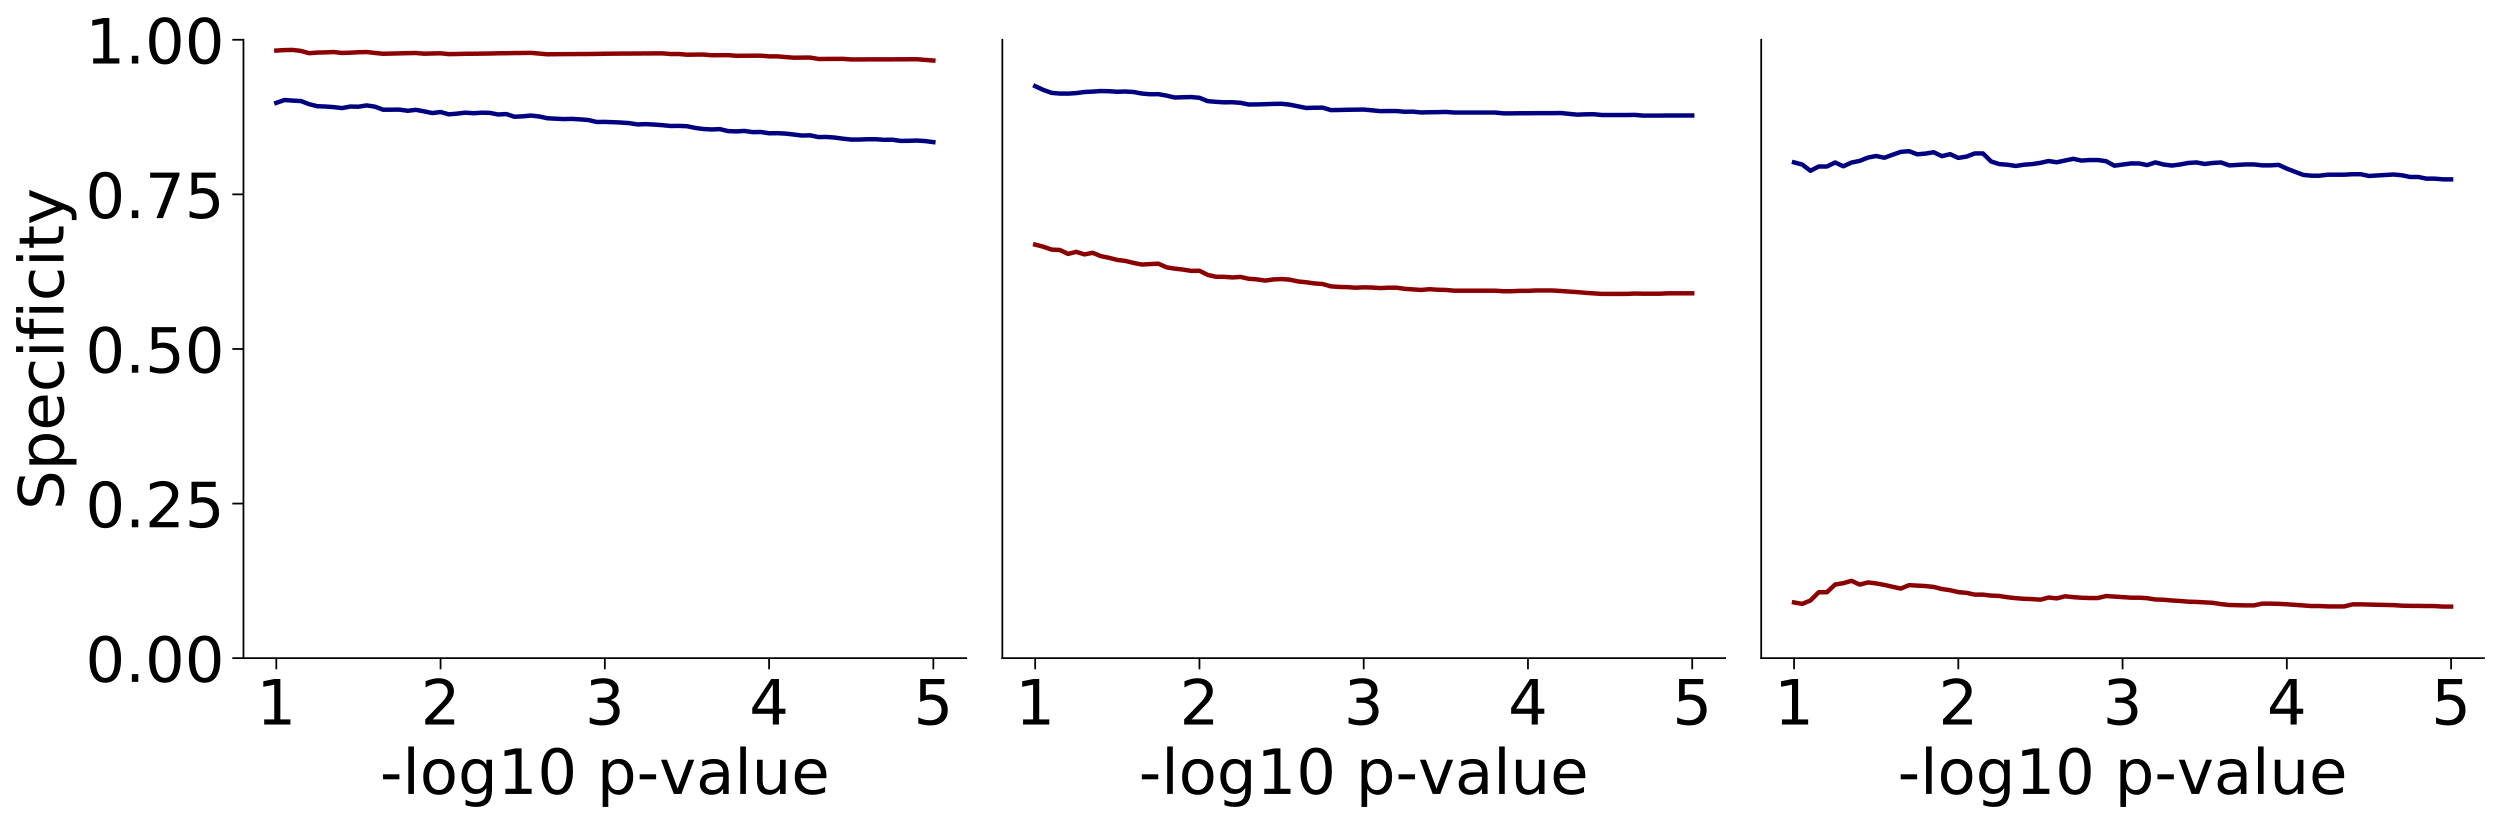 <?xml version="1.0" encoding="utf-8" standalone="no"?>
<!DOCTYPE svg PUBLIC "-//W3C//DTD SVG 1.1//EN"
  "http://www.w3.org/Graphics/SVG/1.1/DTD/svg11.dtd">
<!-- Created with matplotlib (https://matplotlib.org/) -->
<svg height="368.935pt" version="1.1" viewBox="0 0 1120.743 368.935" width="1120.743pt" xmlns="http://www.w3.org/2000/svg" xmlns:xlink="http://www.w3.org/1999/xlink">
 <defs>
  <style type="text/css">
*{stroke-linecap:butt;stroke-linejoin:round;}
  </style>
 </defs>
 <g id="figure_1">
  <g id="patch_1">
   <path d="M 0 368.935 
L 1120.743 368.935 
L 1120.743 0 
L 0 0 
z
" style="fill:none;"/>
  </g>
  <g id="axes_1">
   <g id="patch_2">
    <path d="M 109.142 295.038 
L 433.142 295.038 
L 433.142 17.838 
L 109.142 17.838 
z
" style="fill:none;"/>
   </g>
   <g id="matplotlib.axis_1">
    <g id="xtick_1">
     <g id="line2d_1">
      <defs>
       <path d="M 0 0 
L 0 5 
" id="mf6819d2af1" style="stroke:#000000;stroke-width:0.8;"/>
      </defs>
      <g>
       <use style="stroke:#000000;stroke-width:0.8;" x="123.87" xlink:href="#mf6819d2af1" y="295.038"/>
      </g>
     </g>
     <g id="text_1">
      <!-- 1 -->
      <defs>
       <path d="M 12.406 8.297 
L 28.516 8.297 
L 28.516 63.922 
L 10.984 60.406 
L 10.984 69.391 
L 28.422 72.906 
L 38.281 72.906 
L 38.281 8.297 
L 54.391 8.297 
L 54.391 0 
L 12.406 0 
z
" id="DejaVuSans-49"/>
      </defs>
      <g transform="translate(114.962 324.813)scale(0.28 -0.28)">
       <use xlink:href="#DejaVuSans-49"/>
      </g>
     </g>
    </g>
    <g id="xtick_2">
     <g id="line2d_2">
      <g>
       <use style="stroke:#000000;stroke-width:0.8;" x="197.506" xlink:href="#mf6819d2af1" y="295.038"/>
      </g>
     </g>
     <g id="text_2">
      <!-- 2 -->
      <defs>
       <path d="M 19.188 8.297 
L 53.609 8.297 
L 53.609 0 
L 7.328 0 
L 7.328 8.297 
Q 12.938 14.109 22.625 23.891 
Q 32.328 33.688 34.812 36.531 
Q 39.547 41.844 41.422 45.531 
Q 43.312 49.219 43.312 52.781 
Q 43.312 58.594 39.234 62.25 
Q 35.156 65.922 28.609 65.922 
Q 23.969 65.922 18.812 64.312 
Q 13.672 62.703 7.812 59.422 
L 7.812 69.391 
Q 13.766 71.781 18.938 73 
Q 24.125 74.219 28.422 74.219 
Q 39.75 74.219 46.484 68.547 
Q 53.219 62.891 53.219 53.422 
Q 53.219 48.922 51.531 44.891 
Q 49.859 40.875 45.406 35.406 
Q 44.188 33.984 37.641 27.219 
Q 31.109 20.453 19.188 8.297 
z
" id="DejaVuSans-50"/>
      </defs>
      <g transform="translate(188.599 324.813)scale(0.28 -0.28)">
       <use xlink:href="#DejaVuSans-50"/>
      </g>
     </g>
    </g>
    <g id="xtick_3">
     <g id="line2d_3">
      <g>
       <use style="stroke:#000000;stroke-width:0.8;" x="271.142" xlink:href="#mf6819d2af1" y="295.038"/>
      </g>
     </g>
     <g id="text_3">
      <!-- 3 -->
      <defs>
       <path d="M 40.578 39.312 
Q 47.656 37.797 51.625 33 
Q 55.609 28.219 55.609 21.188 
Q 55.609 10.406 48.188 4.484 
Q 40.766 -1.422 27.094 -1.422 
Q 22.516 -1.422 17.656 -0.516 
Q 12.797 0.391 7.625 2.203 
L 7.625 11.719 
Q 11.719 9.328 16.594 8.109 
Q 21.484 6.891 26.812 6.891 
Q 36.078 6.891 40.938 10.547 
Q 45.797 14.203 45.797 21.188 
Q 45.797 27.641 41.281 31.266 
Q 36.766 34.906 28.719 34.906 
L 20.219 34.906 
L 20.219 43.016 
L 29.109 43.016 
Q 36.375 43.016 40.234 45.922 
Q 44.094 48.828 44.094 54.297 
Q 44.094 59.906 40.109 62.906 
Q 36.141 65.922 28.719 65.922 
Q 24.656 65.922 20.016 65.031 
Q 15.375 64.156 9.812 62.312 
L 9.812 71.094 
Q 15.438 72.656 20.344 73.438 
Q 25.25 74.219 29.594 74.219 
Q 40.828 74.219 47.359 69.109 
Q 53.906 64.016 53.906 55.328 
Q 53.906 49.266 50.438 45.094 
Q 46.969 40.922 40.578 39.312 
z
" id="DejaVuSans-51"/>
      </defs>
      <g transform="translate(262.235 324.813)scale(0.28 -0.28)">
       <use xlink:href="#DejaVuSans-51"/>
      </g>
     </g>
    </g>
    <g id="xtick_4">
     <g id="line2d_4">
      <g>
       <use style="stroke:#000000;stroke-width:0.8;" x="344.779" xlink:href="#mf6819d2af1" y="295.038"/>
      </g>
     </g>
     <g id="text_4">
      <!-- 4 -->
      <defs>
       <path d="M 37.797 64.312 
L 12.891 25.391 
L 37.797 25.391 
z
M 35.203 72.906 
L 47.609 72.906 
L 47.609 25.391 
L 58.016 25.391 
L 58.016 17.188 
L 47.609 17.188 
L 47.609 0 
L 37.797 0 
L 37.797 17.188 
L 4.891 17.188 
L 4.891 26.703 
z
" id="DejaVuSans-52"/>
      </defs>
      <g transform="translate(335.871 324.813)scale(0.28 -0.28)">
       <use xlink:href="#DejaVuSans-52"/>
      </g>
     </g>
    </g>
    <g id="xtick_5">
     <g id="line2d_5">
      <g>
       <use style="stroke:#000000;stroke-width:0.8;" x="418.415" xlink:href="#mf6819d2af1" y="295.038"/>
      </g>
     </g>
     <g id="text_5">
      <!-- 5 -->
      <defs>
       <path d="M 10.797 72.906 
L 49.516 72.906 
L 49.516 64.594 
L 19.828 64.594 
L 19.828 46.734 
Q 21.969 47.469 24.109 47.828 
Q 26.266 48.188 28.422 48.188 
Q 40.625 48.188 47.75 41.5 
Q 54.891 34.812 54.891 23.391 
Q 54.891 11.625 47.562 5.094 
Q 40.234 -1.422 26.906 -1.422 
Q 22.312 -1.422 17.547 -0.641 
Q 12.797 0.141 7.719 1.703 
L 7.719 11.625 
Q 12.109 9.234 16.797 8.062 
Q 21.484 6.891 26.703 6.891 
Q 35.156 6.891 40.078 11.328 
Q 45.016 15.766 45.016 23.391 
Q 45.016 31 40.078 35.438 
Q 35.156 39.891 26.703 39.891 
Q 22.75 39.891 18.812 39.016 
Q 14.891 38.141 10.797 36.281 
z
" id="DejaVuSans-53"/>
      </defs>
      <g transform="translate(409.508 324.813)scale(0.28 -0.28)">
       <use xlink:href="#DejaVuSans-53"/>
      </g>
     </g>
    </g>
    <g id="text_6">
     <!-- -log10 p-value -->
     <defs>
      <path d="M 4.891 31.391 
L 31.203 31.391 
L 31.203 23.391 
L 4.891 23.391 
z
" id="DejaVuSans-45"/>
      <path d="M 9.422 75.984 
L 18.406 75.984 
L 18.406 0 
L 9.422 0 
z
" id="DejaVuSans-108"/>
      <path d="M 30.609 48.391 
Q 23.391 48.391 19.188 42.75 
Q 14.984 37.109 14.984 27.297 
Q 14.984 17.484 19.156 11.844 
Q 23.344 6.203 30.609 6.203 
Q 37.797 6.203 41.984 11.859 
Q 46.188 17.531 46.188 27.297 
Q 46.188 37.016 41.984 42.703 
Q 37.797 48.391 30.609 48.391 
z
M 30.609 56 
Q 42.328 56 49.016 48.375 
Q 55.719 40.766 55.719 27.297 
Q 55.719 13.875 49.016 6.219 
Q 42.328 -1.422 30.609 -1.422 
Q 18.844 -1.422 12.172 6.219 
Q 5.516 13.875 5.516 27.297 
Q 5.516 40.766 12.172 48.375 
Q 18.844 56 30.609 56 
z
" id="DejaVuSans-111"/>
      <path d="M 45.406 27.984 
Q 45.406 37.75 41.375 43.109 
Q 37.359 48.484 30.078 48.484 
Q 22.859 48.484 18.828 43.109 
Q 14.797 37.75 14.797 27.984 
Q 14.797 18.266 18.828 12.891 
Q 22.859 7.516 30.078 7.516 
Q 37.359 7.516 41.375 12.891 
Q 45.406 18.266 45.406 27.984 
z
M 54.391 6.781 
Q 54.391 -7.172 48.188 -13.984 
Q 42 -20.797 29.203 -20.797 
Q 24.469 -20.797 20.266 -20.094 
Q 16.062 -19.391 12.109 -17.922 
L 12.109 -9.188 
Q 16.062 -11.328 19.922 -12.344 
Q 23.781 -13.375 27.781 -13.375 
Q 36.625 -13.375 41.016 -8.766 
Q 45.406 -4.156 45.406 5.172 
L 45.406 9.625 
Q 42.625 4.781 38.281 2.391 
Q 33.938 0 27.875 0 
Q 17.828 0 11.672 7.656 
Q 5.516 15.328 5.516 27.984 
Q 5.516 40.672 11.672 48.328 
Q 17.828 56 27.875 56 
Q 33.938 56 38.281 53.609 
Q 42.625 51.219 45.406 46.391 
L 45.406 54.688 
L 54.391 54.688 
z
" id="DejaVuSans-103"/>
      <path d="M 31.781 66.406 
Q 24.172 66.406 20.328 58.906 
Q 16.5 51.422 16.5 36.375 
Q 16.5 21.391 20.328 13.891 
Q 24.172 6.391 31.781 6.391 
Q 39.453 6.391 43.281 13.891 
Q 47.125 21.391 47.125 36.375 
Q 47.125 51.422 43.281 58.906 
Q 39.453 66.406 31.781 66.406 
z
M 31.781 74.219 
Q 44.047 74.219 50.516 64.516 
Q 56.984 54.828 56.984 36.375 
Q 56.984 17.969 50.516 8.266 
Q 44.047 -1.422 31.781 -1.422 
Q 19.531 -1.422 13.062 8.266 
Q 6.594 17.969 6.594 36.375 
Q 6.594 54.828 13.062 64.516 
Q 19.531 74.219 31.781 74.219 
z
" id="DejaVuSans-48"/>
      <path id="DejaVuSans-32"/>
      <path d="M 18.109 8.203 
L 18.109 -20.797 
L 9.078 -20.797 
L 9.078 54.688 
L 18.109 54.688 
L 18.109 46.391 
Q 20.953 51.266 25.266 53.625 
Q 29.594 56 35.594 56 
Q 45.562 56 51.781 48.094 
Q 58.016 40.188 58.016 27.297 
Q 58.016 14.406 51.781 6.484 
Q 45.562 -1.422 35.594 -1.422 
Q 29.594 -1.422 25.266 0.953 
Q 20.953 3.328 18.109 8.203 
z
M 48.688 27.297 
Q 48.688 37.203 44.609 42.844 
Q 40.531 48.484 33.406 48.484 
Q 26.266 48.484 22.188 42.844 
Q 18.109 37.203 18.109 27.297 
Q 18.109 17.391 22.188 11.75 
Q 26.266 6.109 33.406 6.109 
Q 40.531 6.109 44.609 11.75 
Q 48.688 17.391 48.688 27.297 
z
" id="DejaVuSans-112"/>
      <path d="M 2.984 54.688 
L 12.5 54.688 
L 29.594 8.797 
L 46.688 54.688 
L 56.203 54.688 
L 35.688 0 
L 23.484 0 
z
" id="DejaVuSans-118"/>
      <path d="M 34.281 27.484 
Q 23.391 27.484 19.188 25 
Q 14.984 22.516 14.984 16.5 
Q 14.984 11.719 18.141 8.906 
Q 21.297 6.109 26.703 6.109 
Q 34.188 6.109 38.703 11.406 
Q 43.219 16.703 43.219 25.484 
L 43.219 27.484 
z
M 52.203 31.203 
L 52.203 0 
L 43.219 0 
L 43.219 8.297 
Q 40.141 3.328 35.547 0.953 
Q 30.953 -1.422 24.312 -1.422 
Q 15.922 -1.422 10.953 3.297 
Q 6 8.016 6 15.922 
Q 6 25.141 12.172 29.828 
Q 18.359 34.516 30.609 34.516 
L 43.219 34.516 
L 43.219 35.406 
Q 43.219 41.609 39.141 45 
Q 35.062 48.391 27.688 48.391 
Q 23 48.391 18.547 47.266 
Q 14.109 46.141 10.016 43.891 
L 10.016 52.203 
Q 14.938 54.109 19.578 55.047 
Q 24.219 56 28.609 56 
Q 40.484 56 46.344 49.844 
Q 52.203 43.703 52.203 31.203 
z
" id="DejaVuSans-97"/>
      <path d="M 8.5 21.578 
L 8.5 54.688 
L 17.484 54.688 
L 17.484 21.922 
Q 17.484 14.156 20.5 10.266 
Q 23.531 6.391 29.594 6.391 
Q 36.859 6.391 41.078 11.031 
Q 45.312 15.672 45.312 23.688 
L 45.312 54.688 
L 54.297 54.688 
L 54.297 0 
L 45.312 0 
L 45.312 8.406 
Q 42.047 3.422 37.719 1 
Q 33.406 -1.422 27.688 -1.422 
Q 18.266 -1.422 13.375 4.438 
Q 8.5 10.297 8.5 21.578 
z
M 31.109 56 
z
" id="DejaVuSans-117"/>
      <path d="M 56.203 29.594 
L 56.203 25.203 
L 14.891 25.203 
Q 15.484 15.922 20.484 11.062 
Q 25.484 6.203 34.422 6.203 
Q 39.594 6.203 44.453 7.469 
Q 49.312 8.734 54.109 11.281 
L 54.109 2.781 
Q 49.266 0.734 44.188 -0.344 
Q 39.109 -1.422 33.891 -1.422 
Q 20.797 -1.422 13.156 6.188 
Q 5.516 13.812 5.516 26.812 
Q 5.516 40.234 12.766 48.109 
Q 20.016 56 32.328 56 
Q 43.359 56 49.781 48.891 
Q 56.203 41.797 56.203 29.594 
z
M 47.219 32.234 
Q 47.125 39.594 43.094 43.984 
Q 39.062 48.391 32.422 48.391 
Q 24.906 48.391 20.391 44.141 
Q 15.875 39.891 15.188 32.172 
z
" id="DejaVuSans-101"/>
     </defs>
     <g transform="translate(170.308 355.912)scale(0.28 -0.28)">
      <use xlink:href="#DejaVuSans-45"/>
      <use x="36.084" xlink:href="#DejaVuSans-108"/>
      <use x="63.867" xlink:href="#DejaVuSans-111"/>
      <use x="125.049" xlink:href="#DejaVuSans-103"/>
      <use x="188.525" xlink:href="#DejaVuSans-49"/>
      <use x="252.148" xlink:href="#DejaVuSans-48"/>
      <use x="315.771" xlink:href="#DejaVuSans-32"/>
      <use x="347.559" xlink:href="#DejaVuSans-112"/>
      <use x="411.035" xlink:href="#DejaVuSans-45"/>
      <use x="447.088" xlink:href="#DejaVuSans-118"/>
      <use x="506.268" xlink:href="#DejaVuSans-97"/>
      <use x="567.547" xlink:href="#DejaVuSans-108"/>
      <use x="595.33" xlink:href="#DejaVuSans-117"/>
      <use x="658.709" xlink:href="#DejaVuSans-101"/>
     </g>
    </g>
   </g>
   <g id="matplotlib.axis_2">
    <g id="ytick_1">
     <g id="line2d_6">
      <defs>
       <path d="M 0 0 
L -5 0 
" id="mc6386e7131" style="stroke:#000000;stroke-width:0.8;"/>
      </defs>
      <g>
       <use style="stroke:#000000;stroke-width:0.8;" x="109.142" xlink:href="#mc6386e7131" y="295.038"/>
      </g>
     </g>
     <g id="text_7">
      <!-- 0.00 -->
      <defs>
       <path d="M 10.688 12.406 
L 21 12.406 
L 21 0 
L 10.688 0 
z
" id="DejaVuSans-46"/>
      </defs>
      <g transform="translate(38.299 305.676)scale(0.28 -0.28)">
       <use xlink:href="#DejaVuSans-48"/>
       <use x="63.623" xlink:href="#DejaVuSans-46"/>
       <use x="95.41" xlink:href="#DejaVuSans-48"/>
       <use x="159.033" xlink:href="#DejaVuSans-48"/>
      </g>
     </g>
    </g>
    <g id="ytick_2">
     <g id="line2d_7">
      <g>
       <use style="stroke:#000000;stroke-width:0.8;" x="109.142" xlink:href="#mc6386e7131" y="225.738"/>
      </g>
     </g>
     <g id="text_8">
      <!-- 0.25 -->
      <g transform="translate(38.299 236.376)scale(0.28 -0.28)">
       <use xlink:href="#DejaVuSans-48"/>
       <use x="63.623" xlink:href="#DejaVuSans-46"/>
       <use x="95.41" xlink:href="#DejaVuSans-50"/>
       <use x="159.033" xlink:href="#DejaVuSans-53"/>
      </g>
     </g>
    </g>
    <g id="ytick_3">
     <g id="line2d_8">
      <g>
       <use style="stroke:#000000;stroke-width:0.8;" x="109.142" xlink:href="#mc6386e7131" y="156.438"/>
      </g>
     </g>
     <g id="text_9">
      <!-- 0.50 -->
      <g transform="translate(38.299 167.076)scale(0.28 -0.28)">
       <use xlink:href="#DejaVuSans-48"/>
       <use x="63.623" xlink:href="#DejaVuSans-46"/>
       <use x="95.41" xlink:href="#DejaVuSans-53"/>
       <use x="159.033" xlink:href="#DejaVuSans-48"/>
      </g>
     </g>
    </g>
    <g id="ytick_4">
     <g id="line2d_9">
      <g>
       <use style="stroke:#000000;stroke-width:0.8;" x="109.142" xlink:href="#mc6386e7131" y="87.138"/>
      </g>
     </g>
     <g id="text_10">
      <!-- 0.75 -->
      <defs>
       <path d="M 8.203 72.906 
L 55.078 72.906 
L 55.078 68.703 
L 28.609 0 
L 18.312 0 
L 43.219 64.594 
L 8.203 64.594 
z
" id="DejaVuSans-55"/>
      </defs>
      <g transform="translate(38.299 97.776)scale(0.28 -0.28)">
       <use xlink:href="#DejaVuSans-48"/>
       <use x="63.623" xlink:href="#DejaVuSans-46"/>
       <use x="95.41" xlink:href="#DejaVuSans-55"/>
       <use x="159.033" xlink:href="#DejaVuSans-53"/>
      </g>
     </g>
    </g>
    <g id="ytick_5">
     <g id="line2d_10">
      <g>
       <use style="stroke:#000000;stroke-width:0.8;" x="109.142" xlink:href="#mc6386e7131" y="17.838"/>
      </g>
     </g>
     <g id="text_11">
      <!-- 1.00 -->
      <g transform="translate(38.299 28.476)scale(0.28 -0.28)">
       <use xlink:href="#DejaVuSans-49"/>
       <use x="63.623" xlink:href="#DejaVuSans-46"/>
       <use x="95.41" xlink:href="#DejaVuSans-48"/>
       <use x="159.033" xlink:href="#DejaVuSans-48"/>
      </g>
     </g>
    </g>
    <g id="text_12">
     <!-- Specificity -->
     <defs>
      <path d="M 53.516 70.516 
L 53.516 60.891 
Q 47.906 63.578 42.922 64.891 
Q 37.938 66.219 33.297 66.219 
Q 25.25 66.219 20.875 63.094 
Q 16.5 59.969 16.5 54.203 
Q 16.5 49.359 19.406 46.891 
Q 22.312 44.438 30.422 42.922 
L 36.375 41.703 
Q 47.406 39.594 52.656 34.297 
Q 57.906 29 57.906 20.125 
Q 57.906 9.516 50.797 4.047 
Q 43.703 -1.422 29.984 -1.422 
Q 24.812 -1.422 18.969 -0.25 
Q 13.141 0.922 6.891 3.219 
L 6.891 13.375 
Q 12.891 10.016 18.656 8.297 
Q 24.422 6.594 29.984 6.594 
Q 38.422 6.594 43.016 9.906 
Q 47.609 13.234 47.609 19.391 
Q 47.609 24.75 44.312 27.781 
Q 41.016 30.812 33.5 32.328 
L 27.484 33.5 
Q 16.453 35.688 11.516 40.375 
Q 6.594 45.062 6.594 53.422 
Q 6.594 63.094 13.406 68.656 
Q 20.219 74.219 32.172 74.219 
Q 37.312 74.219 42.625 73.281 
Q 47.953 72.359 53.516 70.516 
z
" id="DejaVuSans-83"/>
      <path d="M 48.781 52.594 
L 48.781 44.188 
Q 44.969 46.297 41.141 47.344 
Q 37.312 48.391 33.406 48.391 
Q 24.656 48.391 19.812 42.844 
Q 14.984 37.312 14.984 27.297 
Q 14.984 17.281 19.812 11.734 
Q 24.656 6.203 33.406 6.203 
Q 37.312 6.203 41.141 7.25 
Q 44.969 8.297 48.781 10.406 
L 48.781 2.094 
Q 45.016 0.344 40.984 -0.531 
Q 36.969 -1.422 32.422 -1.422 
Q 20.062 -1.422 12.781 6.344 
Q 5.516 14.109 5.516 27.297 
Q 5.516 40.672 12.859 48.328 
Q 20.219 56 33.016 56 
Q 37.156 56 41.109 55.141 
Q 45.062 54.297 48.781 52.594 
z
" id="DejaVuSans-99"/>
      <path d="M 9.422 54.688 
L 18.406 54.688 
L 18.406 0 
L 9.422 0 
z
M 9.422 75.984 
L 18.406 75.984 
L 18.406 64.594 
L 9.422 64.594 
z
" id="DejaVuSans-105"/>
      <path d="M 37.109 75.984 
L 37.109 68.5 
L 28.516 68.5 
Q 23.688 68.5 21.797 66.547 
Q 19.922 64.594 19.922 59.516 
L 19.922 54.688 
L 34.719 54.688 
L 34.719 47.703 
L 19.922 47.703 
L 19.922 0 
L 10.891 0 
L 10.891 47.703 
L 2.297 47.703 
L 2.297 54.688 
L 10.891 54.688 
L 10.891 58.5 
Q 10.891 67.625 15.141 71.797 
Q 19.391 75.984 28.609 75.984 
z
" id="DejaVuSans-102"/>
      <path d="M 18.312 70.219 
L 18.312 54.688 
L 36.812 54.688 
L 36.812 47.703 
L 18.312 47.703 
L 18.312 18.016 
Q 18.312 11.328 20.141 9.422 
Q 21.969 7.516 27.594 7.516 
L 36.812 7.516 
L 36.812 0 
L 27.594 0 
Q 17.188 0 13.234 3.875 
Q 9.281 7.766 9.281 18.016 
L 9.281 47.703 
L 2.688 47.703 
L 2.688 54.688 
L 9.281 54.688 
L 9.281 70.219 
z
" id="DejaVuSans-116"/>
      <path d="M 32.172 -5.078 
Q 28.375 -14.844 24.75 -17.812 
Q 21.141 -20.797 15.094 -20.797 
L 7.906 -20.797 
L 7.906 -13.281 
L 13.188 -13.281 
Q 16.891 -13.281 18.938 -11.516 
Q 21 -9.766 23.484 -3.219 
L 25.094 0.875 
L 2.984 54.688 
L 12.5 54.688 
L 29.594 11.922 
L 46.688 54.688 
L 56.203 54.688 
z
" id="DejaVuSans-121"/>
     </defs>
     <g transform="translate(28.476 228.595)rotate(-90)scale(0.28 -0.28)">
      <use xlink:href="#DejaVuSans-83"/>
      <use x="63.477" xlink:href="#DejaVuSans-112"/>
      <use x="126.953" xlink:href="#DejaVuSans-101"/>
      <use x="188.477" xlink:href="#DejaVuSans-99"/>
      <use x="243.457" xlink:href="#DejaVuSans-105"/>
      <use x="271.24" xlink:href="#DejaVuSans-102"/>
      <use x="306.445" xlink:href="#DejaVuSans-105"/>
      <use x="334.229" xlink:href="#DejaVuSans-99"/>
      <use x="389.209" xlink:href="#DejaVuSans-105"/>
      <use x="416.992" xlink:href="#DejaVuSans-116"/>
      <use x="456.201" xlink:href="#DejaVuSans-121"/>
     </g>
    </g>
   </g>
   <g id="line2d_11">
    <path clip-path="url(#pd90d24e9f1)" d="M 123.87 22.665 
L 127.552 22.447 
L 131.233 22.382 
L 134.915 22.832 
L 138.597 23.851 
L 142.279 23.565 
L 145.961 23.483 
L 149.643 23.327 
L 153.324 23.747 
L 157.006 23.613 
L 160.688 23.433 
L 164.37 23.322 
L 168.052 23.736 
L 171.733 24.105 
L 175.415 24.008 
L 179.097 23.915 
L 182.779 23.834 
L 186.461 23.755 
L 190.143 24.077 
L 193.824 23.969 
L 197.506 23.883 
L 201.188 24.264 
L 204.87 24.205 
L 208.552 24.119 
L 212.233 24.09 
L 215.915 24.044 
L 219.597 23.98 
L 223.279 23.89 
L 226.961 23.855 
L 230.643 23.786 
L 234.324 23.752 
L 238.006 23.694 
L 241.688 24.015 
L 245.37 24.338 
L 249.052 24.302 
L 252.733 24.267 
L 256.415 24.249 
L 260.097 24.223 
L 263.779 24.206 
L 267.461 24.163 
L 271.142 24.096 
L 274.824 24.055 
L 278.506 24.022 
L 282.188 24.006 
L 285.87 23.982 
L 289.552 23.958 
L 293.233 23.934 
L 296.915 23.918 
L 300.597 24.218 
L 304.279 24.21 
L 307.961 24.53 
L 311.642 24.479 
L 315.324 24.446 
L 319.006 24.768 
L 322.688 24.742 
L 326.37 24.716 
L 330.052 25.024 
L 333.733 24.989 
L 337.415 24.963 
L 341.097 24.954 
L 344.779 25.275 
L 348.461 25.266 
L 352.142 25.575 
L 355.824 25.863 
L 359.506 25.824 
L 363.188 25.805 
L 366.87 26.428 
L 370.552 26.418 
L 374.233 26.408 
L 377.915 26.377 
L 381.597 26.653 
L 385.279 26.653 
L 388.961 26.622 
L 392.642 26.622 
L 396.324 26.612 
L 400.006 26.602 
L 403.688 26.581 
L 407.37 26.571 
L 411.052 26.551 
L 414.733 26.852 
L 418.415 27.142 
" style="fill:none;stroke:#8b0000;stroke-linecap:square;stroke-width:2;"/>
   </g>
   <g id="line2d_12">
    <path clip-path="url(#pd90d24e9f1)" d="M 123.87 46.109 
L 127.552 44.834 
L 131.233 45.103 
L 134.915 45.308 
L 138.597 46.7 
L 142.279 47.62 
L 145.961 47.76 
L 149.643 48.028 
L 153.324 48.459 
L 157.006 47.763 
L 160.688 47.847 
L 164.37 47.253 
L 168.052 47.819 
L 171.733 49.173 
L 175.415 49.165 
L 179.097 49.157 
L 182.779 49.663 
L 186.461 49.245 
L 190.143 49.925 
L 193.824 50.681 
L 197.506 50.221 
L 201.188 51.256 
L 204.87 50.949 
L 208.552 50.499 
L 212.233 50.768 
L 215.915 50.523 
L 219.597 50.594 
L 223.279 51.328 
L 226.961 51.134 
L 230.643 52.339 
L 234.324 52.143 
L 238.006 51.805 
L 241.688 52.198 
L 245.37 53.014 
L 249.052 53.201 
L 252.733 53.386 
L 256.415 53.289 
L 260.097 53.521 
L 263.779 53.799 
L 267.461 54.674 
L 271.142 54.651 
L 274.824 54.773 
L 278.506 54.943 
L 282.188 55.209 
L 285.87 55.786 
L 289.552 55.638 
L 293.233 55.85 
L 296.915 56.109 
L 300.597 56.476 
L 304.279 56.426 
L 307.961 56.582 
L 311.642 57.338 
L 315.324 57.835 
L 319.006 58.032 
L 322.688 57.882 
L 326.37 58.764 
L 330.052 58.904 
L 333.733 58.703 
L 337.415 59.231 
L 341.097 59.181 
L 344.779 59.756 
L 348.461 59.705 
L 352.142 59.889 
L 355.824 60.304 
L 359.506 60.766 
L 363.188 60.663 
L 366.87 61.45 
L 370.552 61.398 
L 374.233 61.676 
L 377.915 62.177 
L 381.597 62.569 
L 385.279 62.569 
L 388.961 62.411 
L 392.642 62.411 
L 396.324 62.684 
L 400.006 62.631 
L 403.688 63.174 
L 407.37 63.121 
L 411.052 63.016 
L 414.733 63.233 
L 418.415 63.717 
" style="fill:none;stroke:#000080;stroke-linecap:square;stroke-width:2;"/>
   </g>
   <g id="patch_3">
    <path d="M 109.142 295.038 
L 109.142 17.838 
" style="fill:none;stroke:#000000;stroke-linecap:square;stroke-linejoin:miter;stroke-width:0.8;"/>
   </g>
   <g id="patch_4">
    <path d="M 109.142 295.038 
L 433.142 295.038 
" style="fill:none;stroke:#000000;stroke-linecap:square;stroke-linejoin:miter;stroke-width:0.8;"/>
   </g>
  </g>
  <g id="axes_2">
   <g id="patch_5">
    <path d="M 449.342 295.038 
L 773.342 295.038 
L 773.342 17.838 
L 449.342 17.838 
z
" style="fill:none;"/>
   </g>
   <g id="matplotlib.axis_3">
    <g id="xtick_6">
     <g id="line2d_13">
      <g>
       <use style="stroke:#000000;stroke-width:0.8;" x="464.07" xlink:href="#mf6819d2af1" y="295.038"/>
      </g>
     </g>
     <g id="text_13">
      <!-- 1 -->
      <g transform="translate(455.162 324.813)scale(0.28 -0.28)">
       <use xlink:href="#DejaVuSans-49"/>
      </g>
     </g>
    </g>
    <g id="xtick_7">
     <g id="line2d_14">
      <g>
       <use style="stroke:#000000;stroke-width:0.8;" x="537.706" xlink:href="#mf6819d2af1" y="295.038"/>
      </g>
     </g>
     <g id="text_14">
      <!-- 2 -->
      <g transform="translate(528.799 324.813)scale(0.28 -0.28)">
       <use xlink:href="#DejaVuSans-50"/>
      </g>
     </g>
    </g>
    <g id="xtick_8">
     <g id="line2d_15">
      <g>
       <use style="stroke:#000000;stroke-width:0.8;" x="611.342" xlink:href="#mf6819d2af1" y="295.038"/>
      </g>
     </g>
     <g id="text_15">
      <!-- 3 -->
      <g transform="translate(602.435 324.813)scale(0.28 -0.28)">
       <use xlink:href="#DejaVuSans-51"/>
      </g>
     </g>
    </g>
    <g id="xtick_9">
     <g id="line2d_16">
      <g>
       <use style="stroke:#000000;stroke-width:0.8;" x="684.979" xlink:href="#mf6819d2af1" y="295.038"/>
      </g>
     </g>
     <g id="text_16">
      <!-- 4 -->
      <g transform="translate(676.071 324.813)scale(0.28 -0.28)">
       <use xlink:href="#DejaVuSans-52"/>
      </g>
     </g>
    </g>
    <g id="xtick_10">
     <g id="line2d_17">
      <g>
       <use style="stroke:#000000;stroke-width:0.8;" x="758.615" xlink:href="#mf6819d2af1" y="295.038"/>
      </g>
     </g>
     <g id="text_17">
      <!-- 5 -->
      <g transform="translate(749.708 324.813)scale(0.28 -0.28)">
       <use xlink:href="#DejaVuSans-53"/>
      </g>
     </g>
    </g>
    <g id="text_18">
     <!-- -log10 p-value -->
     <g transform="translate(510.507 355.912)scale(0.28 -0.28)">
      <use xlink:href="#DejaVuSans-45"/>
      <use x="36.084" xlink:href="#DejaVuSans-108"/>
      <use x="63.867" xlink:href="#DejaVuSans-111"/>
      <use x="125.049" xlink:href="#DejaVuSans-103"/>
      <use x="188.525" xlink:href="#DejaVuSans-49"/>
      <use x="252.148" xlink:href="#DejaVuSans-48"/>
      <use x="315.771" xlink:href="#DejaVuSans-32"/>
      <use x="347.559" xlink:href="#DejaVuSans-112"/>
      <use x="411.035" xlink:href="#DejaVuSans-45"/>
      <use x="447.088" xlink:href="#DejaVuSans-118"/>
      <use x="506.268" xlink:href="#DejaVuSans-97"/>
      <use x="567.547" xlink:href="#DejaVuSans-108"/>
      <use x="595.33" xlink:href="#DejaVuSans-117"/>
      <use x="658.709" xlink:href="#DejaVuSans-101"/>
     </g>
    </g>
   </g>
   <g id="matplotlib.axis_4">
    <g id="ytick_6"/>
    <g id="ytick_7"/>
    <g id="ytick_8"/>
    <g id="ytick_9"/>
    <g id="ytick_10"/>
   </g>
   <g id="line2d_18">
    <path clip-path="url(#pc6385ed5fb)" d="M 464.07 109.66 
L 467.752 110.613 
L 471.433 111.898 
L 475.115 112.064 
L 478.797 113.812 
L 482.479 112.893 
L 486.161 114.052 
L 489.842 113.335 
L 493.524 114.832 
L 497.206 115.585 
L 500.888 116.519 
L 504.57 116.979 
L 508.252 117.884 
L 511.933 118.594 
L 515.615 118.377 
L 519.297 118.203 
L 522.979 119.84 
L 526.661 120.435 
L 530.342 120.851 
L 534.024 121.438 
L 537.706 121.382 
L 541.388 123.22 
L 545.07 124.067 
L 548.752 124.105 
L 552.433 124.384 
L 556.115 124.143 
L 559.797 124.968 
L 563.479 125.242 
L 567.161 125.786 
L 570.842 125.269 
L 574.524 125.098 
L 578.206 125.368 
L 581.888 126.174 
L 585.57 126.535 
L 589.252 127.064 
L 592.933 127.327 
L 596.615 128.372 
L 600.297 128.632 
L 603.979 128.718 
L 607.661 128.975 
L 611.342 128.804 
L 615.024 128.889 
L 618.706 129.144 
L 622.388 128.973 
L 626.07 128.973 
L 629.752 129.482 
L 633.433 129.735 
L 637.115 129.987 
L 640.797 129.646 
L 644.479 129.897 
L 648.161 129.978 
L 651.842 130.307 
L 655.524 130.307 
L 659.206 130.307 
L 662.888 130.307 
L 666.57 130.307 
L 670.252 130.307 
L 673.933 130.555 
L 677.615 130.555 
L 681.297 130.385 
L 684.979 130.385 
L 688.661 130.216 
L 692.342 130.216 
L 696.024 130.216 
L 699.706 130.463 
L 703.388 130.71 
L 707.07 130.955 
L 710.752 131.275 
L 714.433 131.519 
L 718.115 131.761 
L 721.797 131.761 
L 725.479 131.761 
L 729.161 131.761 
L 732.842 131.592 
L 736.524 131.666 
L 740.206 131.666 
L 743.888 131.666 
L 747.57 131.498 
L 751.252 131.498 
L 754.933 131.498 
L 758.615 131.498 
" style="fill:none;stroke:#8b0000;stroke-linecap:square;stroke-width:2;"/>
   </g>
   <g id="line2d_19">
    <path clip-path="url(#pc6385ed5fb)" d="M 464.07 38.628 
L 467.752 40.329 
L 471.433 41.629 
L 475.115 41.942 
L 478.797 41.965 
L 482.479 41.734 
L 486.161 41.241 
L 489.842 41.067 
L 493.524 40.81 
L 497.206 40.896 
L 500.888 41.144 
L 504.57 41.02 
L 508.252 41.263 
L 511.933 41.942 
L 515.615 42.254 
L 519.297 42.212 
L 522.979 42.866 
L 526.661 43.722 
L 530.342 43.591 
L 534.024 43.504 
L 537.706 43.84 
L 541.388 45.329 
L 545.07 45.649 
L 548.752 45.874 
L 552.433 45.829 
L 556.115 46.096 
L 559.797 46.852 
L 563.479 46.806 
L 567.161 46.713 
L 570.842 46.575 
L 574.524 46.529 
L 578.206 46.924 
L 581.888 47.663 
L 585.57 48.395 
L 589.252 48.299 
L 592.933 48.252 
L 596.615 49.357 
L 600.297 49.308 
L 603.979 49.211 
L 607.661 49.162 
L 611.342 49.114 
L 615.024 49.445 
L 618.706 49.822 
L 622.388 49.773 
L 626.07 49.773 
L 629.752 50.1 
L 633.433 50.051 
L 637.115 50.425 
L 640.797 50.325 
L 644.479 50.276 
L 648.161 50.178 
L 651.842 50.45 
L 655.524 50.45 
L 659.206 50.45 
L 662.888 50.45 
L 666.57 50.45 
L 670.252 50.45 
L 673.933 50.818 
L 677.615 50.818 
L 681.297 50.768 
L 684.979 50.768 
L 688.661 50.719 
L 692.342 50.719 
L 696.024 50.719 
L 699.706 50.67 
L 703.388 51.035 
L 707.07 51.4 
L 710.752 51.25 
L 714.433 51.201 
L 718.115 51.562 
L 721.797 51.562 
L 725.479 51.562 
L 729.161 51.562 
L 732.842 51.512 
L 736.524 51.822 
L 740.206 51.822 
L 743.888 51.822 
L 747.57 51.772 
L 751.252 51.772 
L 754.933 51.772 
L 758.615 51.772 
" style="fill:none;stroke:#000080;stroke-linecap:square;stroke-width:2;"/>
   </g>
   <g id="patch_6">
    <path d="M 449.342 295.038 
L 449.342 17.838 
" style="fill:none;stroke:#000000;stroke-linecap:square;stroke-linejoin:miter;stroke-width:0.8;"/>
   </g>
   <g id="patch_7">
    <path d="M 449.342 295.038 
L 773.342 295.038 
" style="fill:none;stroke:#000000;stroke-linecap:square;stroke-linejoin:miter;stroke-width:0.8;"/>
   </g>
  </g>
  <g id="axes_3">
   <g id="patch_8">
    <path d="M 789.543 295.038 
L 1113.543 295.038 
L 1113.543 17.838 
L 789.543 17.838 
z
" style="fill:none;"/>
   </g>
   <g id="matplotlib.axis_5">
    <g id="xtick_11">
     <g id="line2d_20">
      <g>
       <use style="stroke:#000000;stroke-width:0.8;" x="804.27" xlink:href="#mf6819d2af1" y="295.038"/>
      </g>
     </g>
     <g id="text_19">
      <!-- 1 -->
      <g transform="translate(795.362 324.813)scale(0.28 -0.28)">
       <use xlink:href="#DejaVuSans-49"/>
      </g>
     </g>
    </g>
    <g id="xtick_12">
     <g id="line2d_21">
      <g>
       <use style="stroke:#000000;stroke-width:0.8;" x="877.906" xlink:href="#mf6819d2af1" y="295.038"/>
      </g>
     </g>
     <g id="text_20">
      <!-- 2 -->
      <g transform="translate(868.999 324.813)scale(0.28 -0.28)">
       <use xlink:href="#DejaVuSans-50"/>
      </g>
     </g>
    </g>
    <g id="xtick_13">
     <g id="line2d_22">
      <g>
       <use style="stroke:#000000;stroke-width:0.8;" x="951.543" xlink:href="#mf6819d2af1" y="295.038"/>
      </g>
     </g>
     <g id="text_21">
      <!-- 3 -->
      <g transform="translate(942.635 324.813)scale(0.28 -0.28)">
       <use xlink:href="#DejaVuSans-51"/>
      </g>
     </g>
    </g>
    <g id="xtick_14">
     <g id="line2d_23">
      <g>
       <use style="stroke:#000000;stroke-width:0.8;" x="1025.179" xlink:href="#mf6819d2af1" y="295.038"/>
      </g>
     </g>
     <g id="text_22">
      <!-- 4 -->
      <g transform="translate(1016.271 324.813)scale(0.28 -0.28)">
       <use xlink:href="#DejaVuSans-52"/>
      </g>
     </g>
    </g>
    <g id="xtick_15">
     <g id="line2d_24">
      <g>
       <use style="stroke:#000000;stroke-width:0.8;" x="1098.815" xlink:href="#mf6819d2af1" y="295.038"/>
      </g>
     </g>
     <g id="text_23">
      <!-- 5 -->
      <g transform="translate(1089.908 324.813)scale(0.28 -0.28)">
       <use xlink:href="#DejaVuSans-53"/>
      </g>
     </g>
    </g>
    <g id="text_24">
     <!-- -log10 p-value -->
     <g transform="translate(850.707 355.912)scale(0.28 -0.28)">
      <use xlink:href="#DejaVuSans-45"/>
      <use x="36.084" xlink:href="#DejaVuSans-108"/>
      <use x="63.867" xlink:href="#DejaVuSans-111"/>
      <use x="125.049" xlink:href="#DejaVuSans-103"/>
      <use x="188.525" xlink:href="#DejaVuSans-49"/>
      <use x="252.148" xlink:href="#DejaVuSans-48"/>
      <use x="315.771" xlink:href="#DejaVuSans-32"/>
      <use x="347.559" xlink:href="#DejaVuSans-112"/>
      <use x="411.035" xlink:href="#DejaVuSans-45"/>
      <use x="447.088" xlink:href="#DejaVuSans-118"/>
      <use x="506.268" xlink:href="#DejaVuSans-97"/>
      <use x="567.547" xlink:href="#DejaVuSans-108"/>
      <use x="595.33" xlink:href="#DejaVuSans-117"/>
      <use x="658.709" xlink:href="#DejaVuSans-101"/>
     </g>
    </g>
   </g>
   <g id="matplotlib.axis_6">
    <g id="ytick_11"/>
    <g id="ytick_12"/>
    <g id="ytick_13"/>
    <g id="ytick_14"/>
    <g id="ytick_15"/>
   </g>
   <g id="line2d_25">
    <path clip-path="url(#p38b91db500)" d="M 804.27 270.065 
L 807.952 270.722 
L 811.633 269.197 
L 815.315 265.5 
L 818.997 265.5 
L 822.679 262.038 
L 826.361 261.438 
L 830.043 260.388 
L 833.724 262.084 
L 837.406 261.095 
L 841.088 261.551 
L 844.77 262.211 
L 848.452 263.053 
L 852.133 263.853 
L 855.815 262.325 
L 859.497 262.527 
L 863.179 262.726 
L 866.861 263.118 
L 870.543 264.057 
L 874.224 264.594 
L 877.906 265.449 
L 881.588 265.778 
L 885.27 266.569 
L 888.952 266.569 
L 892.633 267.023 
L 896.315 267.171 
L 899.997 267.749 
L 903.679 268.166 
L 907.361 268.438 
L 911.043 268.571 
L 914.724 268.835 
L 918.406 267.861 
L 922.088 268.255 
L 925.77 267.318 
L 929.452 267.708 
L 933.133 267.962 
L 936.815 268.088 
L 940.497 268.088 
L 944.179 267.191 
L 947.861 267.443 
L 951.543 267.691 
L 955.224 267.934 
L 958.906 267.934 
L 962.588 268.173 
L 966.27 268.752 
L 969.952 268.864 
L 973.633 269.197 
L 977.315 269.414 
L 980.997 269.733 
L 984.679 269.838 
L 988.361 270.044 
L 992.043 270.248 
L 995.724 270.838 
L 999.406 271.216 
L 1003.088 271.309 
L 1006.77 271.401 
L 1010.452 271.401 
L 1014.133 270.61 
L 1017.815 270.61 
L 1021.497 270.703 
L 1025.179 270.888 
L 1028.861 271.159 
L 1032.543 271.424 
L 1036.224 271.684 
L 1039.906 271.684 
L 1043.588 271.854 
L 1047.27 271.854 
L 1050.952 271.854 
L 1054.633 270.933 
L 1058.315 270.933 
L 1061.997 271.02 
L 1065.679 271.107 
L 1069.361 271.193 
L 1073.043 271.278 
L 1076.724 271.53 
L 1080.406 271.612 
L 1084.088 271.612 
L 1087.77 271.695 
L 1091.452 271.695 
L 1095.133 271.938 
L 1098.815 271.938 
" style="fill:none;stroke:#8b0000;stroke-linecap:square;stroke-width:2;"/>
   </g>
   <g id="line2d_26">
    <path clip-path="url(#p38b91db500)" d="M 804.27 72.778 
L 807.952 73.764 
L 811.633 76.567 
L 815.315 74.641 
L 818.997 74.641 
L 822.679 72.838 
L 826.361 74.538 
L 830.043 72.87 
L 833.724 72.115 
L 837.406 70.638 
L 841.088 69.929 
L 844.77 70.725 
L 848.452 69.369 
L 852.133 68.08 
L 855.815 67.768 
L 859.497 69.171 
L 863.179 68.856 
L 866.861 68.238 
L 870.543 70.017 
L 874.224 69.112 
L 877.906 70.786 
L 881.588 70.198 
L 885.27 68.783 
L 888.952 68.783 
L 892.633 72.393 
L 896.315 73.571 
L 899.997 73.852 
L 903.679 74.409 
L 907.361 73.838 
L 911.043 73.556 
L 914.724 73.002 
L 918.406 72.191 
L 922.088 72.742 
L 925.77 71.958 
L 929.452 71.196 
L 933.133 71.989 
L 936.815 71.738 
L 940.497 71.738 
L 944.179 72.265 
L 947.861 74.281 
L 951.543 73.775 
L 955.224 73.278 
L 958.906 73.278 
L 962.588 74.01 
L 966.27 72.8 
L 969.952 73.754 
L 973.633 74.217 
L 977.315 73.744 
L 980.997 73.048 
L 984.679 72.82 
L 988.361 73.505 
L 992.043 73.052 
L 995.724 72.838 
L 999.406 74.144 
L 1003.088 73.925 
L 1006.77 73.708 
L 1010.452 73.708 
L 1014.133 74.127 
L 1017.815 74.127 
L 1021.497 73.913 
L 1025.179 75.588 
L 1028.861 77.015 
L 1032.543 78.411 
L 1036.224 78.761 
L 1039.906 78.761 
L 1043.588 78.318 
L 1047.27 78.318 
L 1050.952 78.318 
L 1054.633 78.099 
L 1058.315 78.099 
L 1061.997 78.882 
L 1065.679 78.662 
L 1069.361 78.444 
L 1073.043 78.228 
L 1076.724 78.567 
L 1080.406 79.329 
L 1084.088 79.329 
L 1087.77 80.086 
L 1091.452 80.086 
L 1095.133 80.4 
L 1098.815 80.4 
" style="fill:none;stroke:#000080;stroke-linecap:square;stroke-width:2;"/>
   </g>
   <g id="patch_9">
    <path d="M 789.543 295.038 
L 789.543 17.838 
" style="fill:none;stroke:#000000;stroke-linecap:square;stroke-linejoin:miter;stroke-width:0.8;"/>
   </g>
   <g id="patch_10">
    <path d="M 789.543 295.038 
L 1113.543 295.038 
" style="fill:none;stroke:#000000;stroke-linecap:square;stroke-linejoin:miter;stroke-width:0.8;"/>
   </g>
  </g>
 </g>
 <defs>
  <clipPath id="pd90d24e9f1">
   <rect height="277.2" width="324" x="109.142" y="17.838"/>
  </clipPath>
  <clipPath id="pc6385ed5fb">
   <rect height="277.2" width="324" x="449.342" y="17.838"/>
  </clipPath>
  <clipPath id="p38b91db500">
   <rect height="277.2" width="324" x="789.543" y="17.838"/>
  </clipPath>
 </defs>
</svg>
